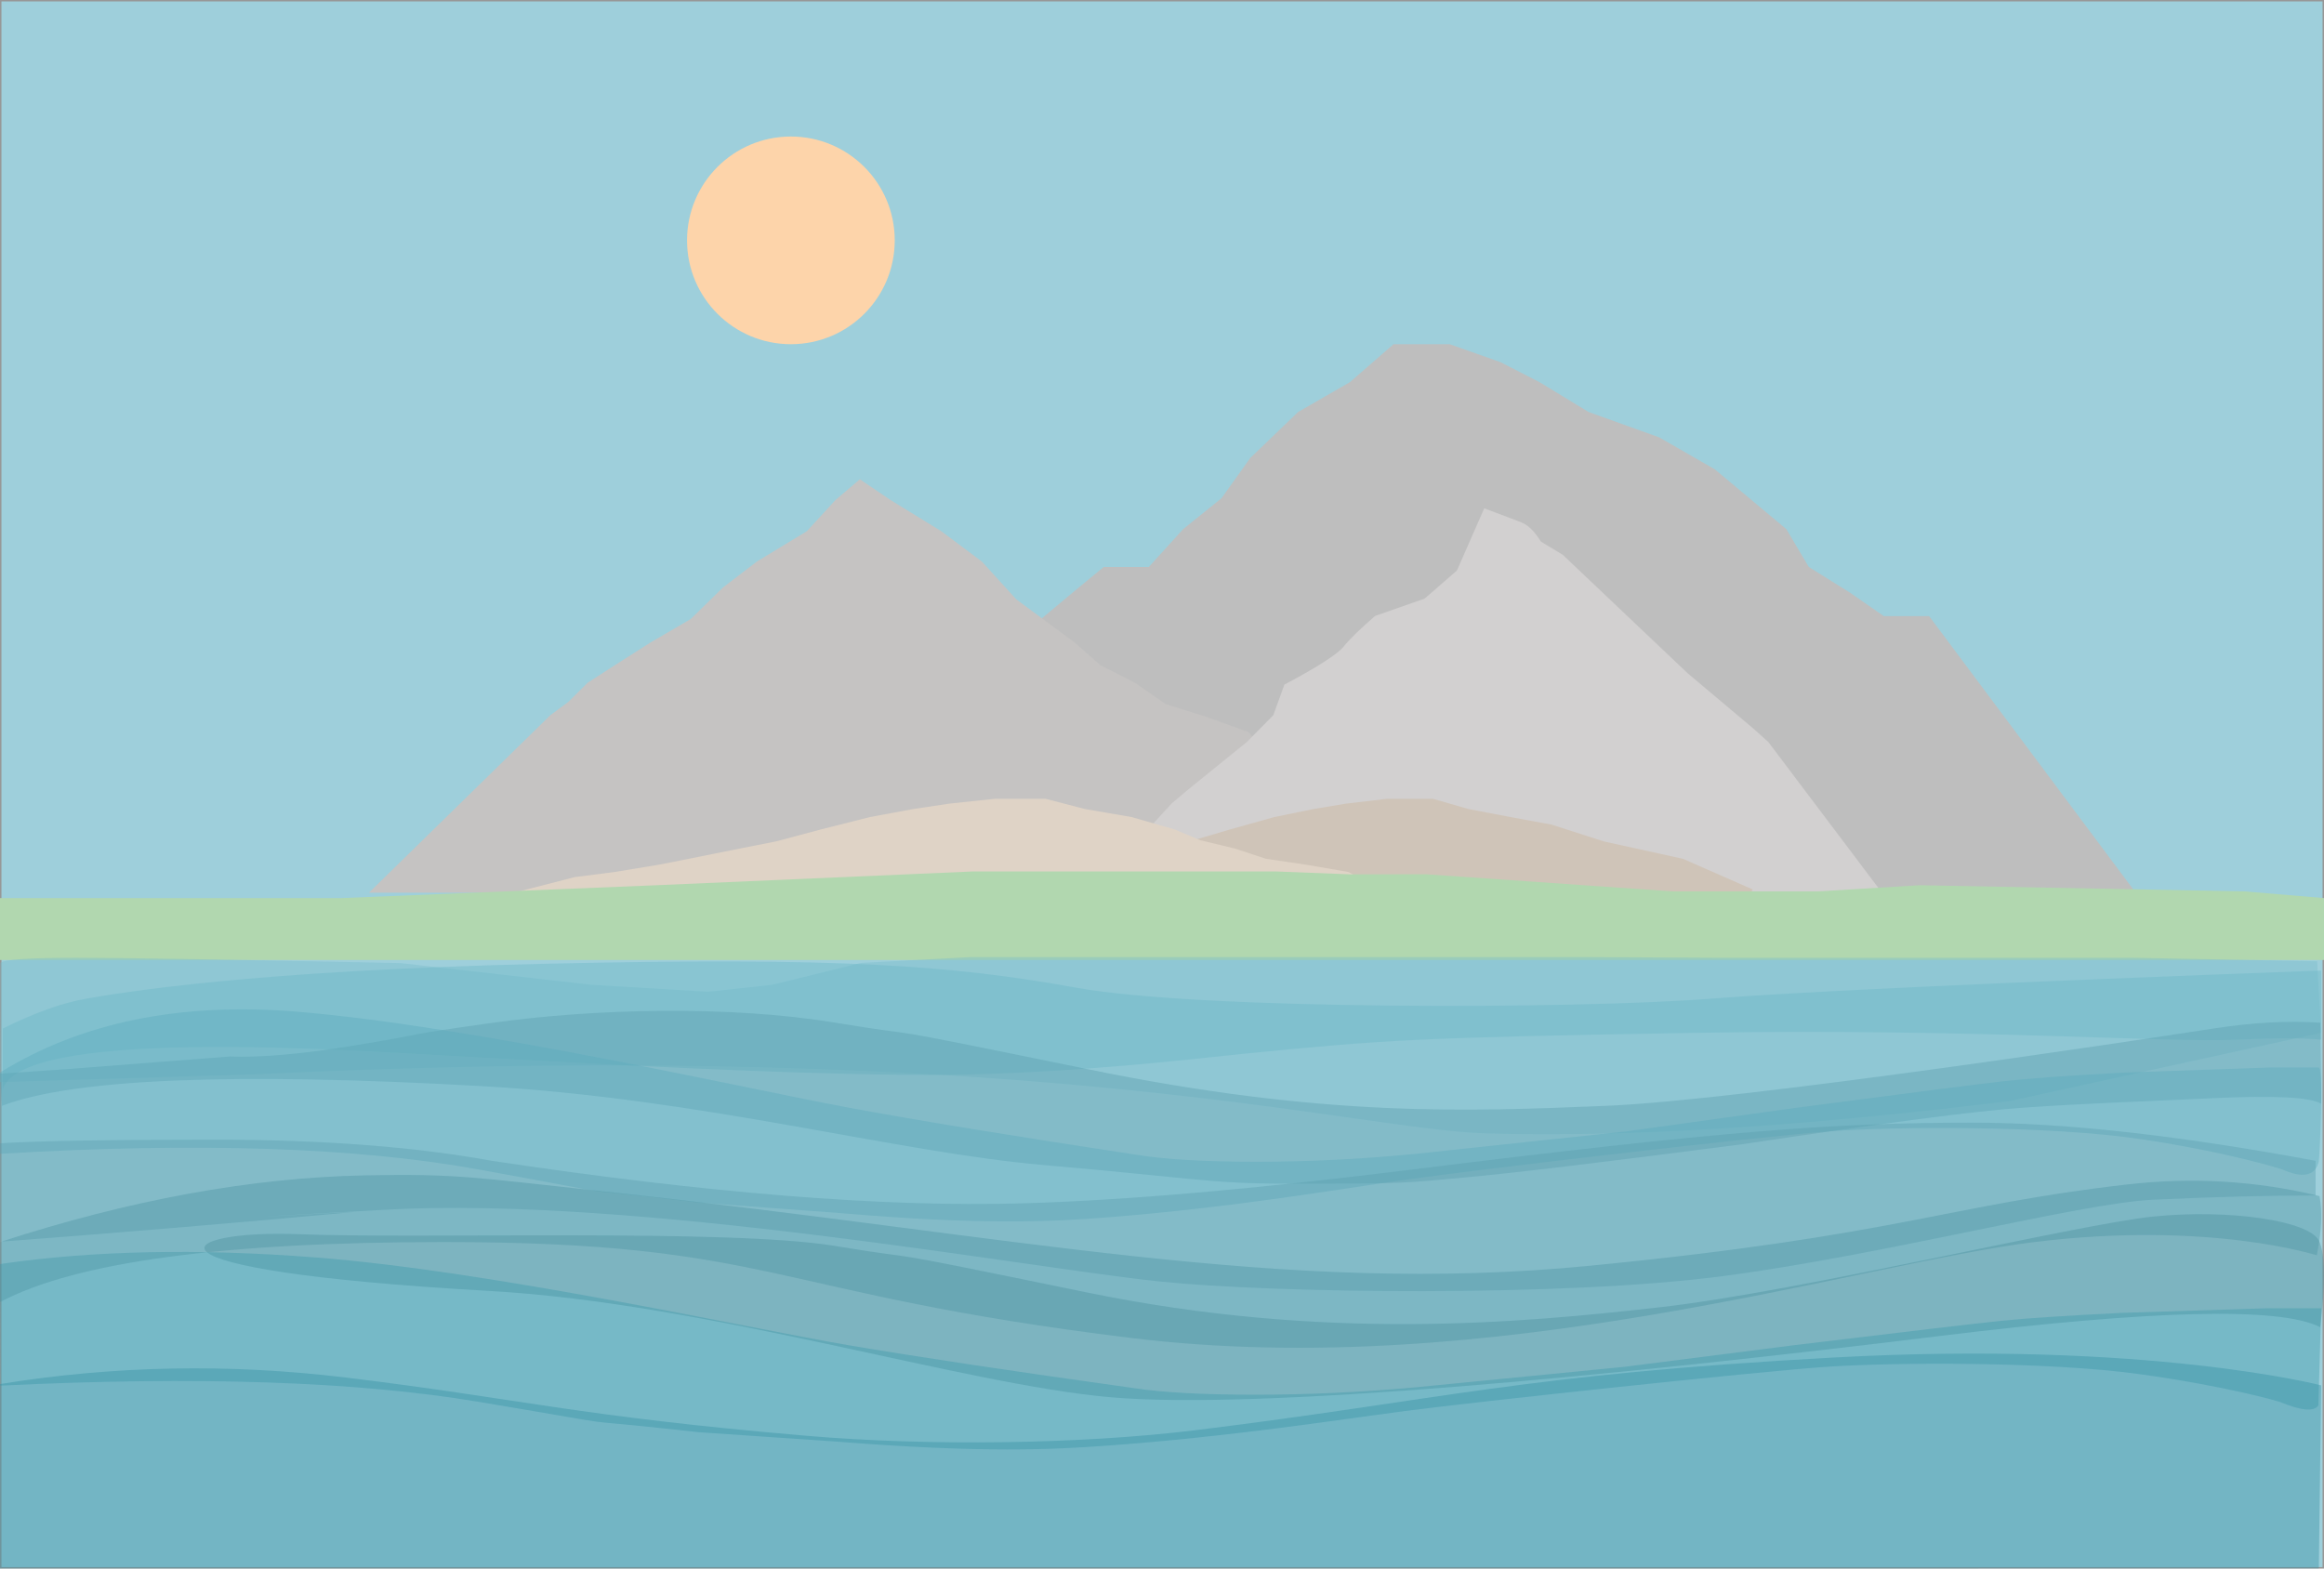 <?xml version="1.0" encoding="UTF-8"?>
<svg width="1600px" height="1080px" viewBox="0 0 1600 1080" version="1.1" xmlns="http://www.w3.org/2000/svg" xmlns:xlink="http://www.w3.org/1999/xlink">
    <title>Group</title>
    <g id="Page-1" stroke="none" stroke-width="1" fill="none" fill-rule="evenodd">
        <g id="Group">
            <rect id="Rectangle" stroke="#979797" fill="#9ECFDB" x="0.5" y="0.5" width="1599" height="1079"></rect>
            <circle id="Oval" fill="#FDD4AA" cx="544.5" cy="165.5" r="71.5"></circle>
            <path d="M596,637.5 L755.284,424.235 L786.478,424.235 L809.719,408.103 L838.123,390.383 L853.556,364.377 L902.837,323.141 L941.154,301.13 L989.729,283.679 L1023.495,263.149 L1050.314,249.393 L1085.341,237 L1124.038,237 L1154.089,263.149 L1189.737,283.679 L1222.7,315.376 L1242.439,343.033 L1268.942,364.377 L1292.501,390.383 L1323.569,390.383 L1345.042,408.103 L1373.627,432 L1411.658,449.067 C1426.191,477.512 1433.458,491.735 1433.458,491.735 C1433.458,491.735 1437.799,512.854 1446.481,555.092 C1463.712,582.921 1472.328,596.836 1472.328,596.836 C1472.328,596.836 1477.361,606.89 1487.427,627 L725.427,627 L596,637.5 Z" id="Path-2" fill="#BEBEBE" transform="translate(1041.714, 437.25) scale(-1, 1) translate(-1041.714, -437.25)"></path>
            <path d="M254,614.664 L378.887,492.448 L391.357,483.219 L404.557,470.098 L423.335,457.996 L447.947,442.315 L475.533,426.228 L497.763,404.492 L521.047,386.671 L555.488,365.746 L575.242,344.236 L591.986,330 L613.015,344.236 L648.018,365.746 L676.018,386.671 L699.697,412.703 L739.748,442.315 L757.513,457.996 L781.366,470.098 L802.569,484.843 L830.151,493.439 L859.47,504.036 L880.172,528.254 L895.101,539.019 C911.786,554.616 920.128,562.415 920.128,562.415 C920.128,562.415 927.135,567.687 941.149,578.23 C956.657,594.008 964.411,601.897 964.411,601.897 C964.411,601.897 968.941,607.598 978,619 L361,614.664 L254,614.664 Z" id="Path-2" fill="#C5C3C2"></path>
            <path d="M741,622.99 L825.558,510.889 L836.094,501.438 L881.035,463.613 L967.096,381.981 L982.128,372.916 C986.383,365.974 990.815,361.586 995.426,359.751 C1000.037,357.917 1008.607,354.667 1021.135,350 L1039.925,392.807 L1062.161,412.157 L1096.226,424.08 C1106.369,432.813 1113.583,439.83 1117.867,445.129 C1122.15,450.429 1135.77,459.184 1158.724,471.393 L1166.359,492.445 L1184.568,510.889 L1224.293,543.084 L1236.15,553.038 C1249.4,567.462 1256.025,574.674 1256.025,574.674 C1256.025,574.674 1261.59,579.549 1272.719,589.298 C1285.035,603.889 1291.193,611.185 1291.193,611.185 C1291.193,611.185 1294.791,616.456 1301.985,627 L811.985,622.99 L741,622.99 Z" id="Path-2" fill="#D2D0D0" transform="translate(1021.492, 488.5) scale(-1, 1) translate(-1021.492, -488.5)"></path>
            <polygon id="Path-2" fill="#CFC4B8" points="819 650 819 579.343 846.757 571.128 877.283 562.584 904.284 557.049 926.559 553.341 955.049 550 986.522 550 1010.964 557.049 1039.958 562.584 1068.226 567.788 1104.141 579.343 1158.724 591.349 1206.735 612.444 1188.886 642.227"></polygon>
            <path d="M305.907,627 L395.655,603.926 L423.095,600.409 L453.639,595.377 L474.354,591.295 L509.207,584.294 L534.429,579.305 L565.153,571.101 L598.941,562.567 L628.828,557.04 L653.483,553.337 L685.017,550 L719.855,550 L746.909,557.04 L779.001,562.567 L808.676,571.101 L826.446,578.547 L850.307,584.294 L871.516,591.295 L899.106,595.377 L928.434,600.409 L949.142,611.909 L964.076,617.021 C980.765,624.427 989.11,628.131 989.11,628.131 C989.11,628.131 996.119,630.634 1010.138,635.64 C1025.651,643.133 1033.407,646.879 1033.407,646.879 C1033.407,646.879 1037.938,649.586 1047,655 L361,655 L305.907,627 Z" id="Path-2" fill="#DFD3C6"></path>
            <path d="M0,618.359 L13.022,618.359 L28.166,618.359 L81.329,618.359 L235.175,618.359 L452.046,609.506 L670.522,600 L877.661,600 L930.02,602.042 L982.04,601.981 L1151.767,613.777 L1251.359,613.777 C1298.207,610.93 1321.631,609.506 1321.631,609.506 C1321.631,609.506 1396.224,610.93 1545.412,613.777 L1600,618.359 L1600,661 L0,661" id="Path-3" fill="#B1D7AF"></path>
            <path d="M4.54747351e-13,711.119 L2.773,661.859 L129.189,659.466 L203.4,659.466 L413.406,659.466 L502.711,659 L930.171,659 L1005.287,662.999 L1066.3,678.047 L1110.533,682.852 L1191.215,678.047 L1322.292,663.128 C1438.366,660.686 1512.757,659.466 1545.466,659.466 C1578.175,659.466 1595.638,660.644 1597.853,662.999 L1597.853,696.807 L1598.072,745.075 C1484.128,741.645 1421.973,739.689 1411.606,739.207 C885.887,714.76 667.504,777.542 575.221,780.374 C479.402,783.315 359.156,775.897 214.482,758.12 L4.54747351e-13,711.119 Z" id="Path-3" fill="#7ABDCC" opacity="0.4" transform="translate(799.036, 720) scale(-1, 1) translate(-799.036, -720)"></path>
            <path d="M1.928,708.159 C23.945,697.268 43.082,690.427 59.34,687.639 C83.726,683.456 171.892,668.264 375.574,663.579 C579.257,658.895 655.795,664.698 741.233,680.109 C826.672,695.519 1084.87,694.91 1177.652,687.639 C1239.506,682.791 1379.646,676.333 1598.072,668.264 L1598.072,696.192 L1598.072,715.853 C1585.597,714.629 1566.399,714.629 1540.48,715.853 C1490.931,718.192 1358.392,707.876 1166.185,711.169 C973.978,714.461 954.835,715.853 854.761,725.71 C825.919,728.551 723.758,741.29 623.097,740.073 C522.436,738.856 423.672,733.334 271.796,724.772 C100.111,715.094 10.155,723.504 1.928,750 L1.928,708.159 Z" id="Path-3" fill="#6BB6C7" opacity="0.4"></path>
            <path d="M0,739.281 L47.039,736.057 L158.209,727.429 C179.596,728.293 208.694,725.691 245.502,719.621 C300.713,710.517 270.482,713.842 339.706,704.173 C408.93,694.504 502.179,692.113 575.141,704.173 C648.102,716.232 584.076,702.377 748.252,736.057 C912.428,769.737 1011.266,765.242 1105.572,761.408 C1199.878,757.574 1482.518,714.591 1523.456,708.246 C1550.747,704.016 1575.406,702.659 1597.432,704.173 L1598.072,747.888 L1598.072,759.967 C1590.578,755.426 1565.706,754.155 1523.456,756.153 C1460.08,759.15 1438.726,759.525 1391.927,762.759 C1360.728,764.915 1296.6,773.277 1199.543,787.847 C1105.441,800.066 1042.682,807.608 1011.266,810.473 C964.143,814.77 970.701,815 885.399,815 C832.753,815 820.94,811.049 718.611,802.196 C616.282,793.344 484.219,756.463 332.377,747.888 C160.729,738.195 50.385,742.702 1.344,761.408 L0,739.281 Z" id="Path-3" fill="#5B9FAE" opacity="0.4"></path>
            <path d="M205.744,849.796 C290.475,853.127 502.2,845.827 575.115,857.911 C648.029,869.994 584.045,856.111 748.115,889.859 C912.186,923.607 1047.553,910.899 1143.485,900.011 C1239.418,889.124 1430.189,842.955 1482.492,837.634 C1534.794,832.312 1590.41,840.52 1596.677,854.58 C1600.855,863.953 1601.093,883.699 1597.391,913.817 C1569.981,899.77 1482.241,901.847 1334.172,920.046 C1112.067,947.345 867.163,970.974 764.9,962.103 C662.636,953.233 488.52,897.449 336.774,888.857 C79.468,874.288 121.013,846.465 205.744,849.796 Z" id="Path-3" fill="#4C8C9A" opacity="0.4"></path>
            <path d="M0,738.486 C56.017,703.777 124.582,689.846 205.694,696.692 C327.362,706.962 514.394,749.709 584.238,762.67 C630.8,771.31 696.961,782.138 782.72,795.154 C802.186,798.332 829.717,799.921 865.312,799.921 C900.907,799.921 937.479,798.095 975.028,794.443 L1119.445,779.024 L1237.303,762.67 C1314.866,752.465 1362.137,746.402 1379.117,744.48 C1396.097,742.559 1424.03,740.56 1462.917,738.486 L1562.408,735.037 C1582.722,735.037 1594.045,735.037 1596.376,735.037 C1599.874,735.037 1596.973,798.245 1596.376,799.921 C1595.78,801.597 1593.604,815.287 1571.37,805.246 C1570.974,805.067 1535.397,793.523 1473.823,784.342 C1411.134,774.995 1305.213,775.516 1258.383,779.024 C1211.553,782.532 1016.892,805.246 968.052,812.229 C919.213,819.212 848.444,831.393 763.108,838.142 C726.595,841.03 677.926,843.915 575.437,835.018 C572.534,834.766 483.93,828.348 481.545,828.059 C373.337,814.978 454.419,827.976 329.644,805.246 C245.567,789.929 135.686,786.328 0,794.443 L0,738.486 Z" id="Path-3" fill="#5CAABC" opacity="0.4"></path>
            <path d="M0,870.342 C63.787,861.03 136.181,859.514 217.18,865.795 C338.68,875.216 513.899,914.251 583.646,926.141 C630.144,934.067 696.213,944.001 781.853,955.942 C801.292,958.857 828.784,960.315 864.33,960.315 C899.875,960.315 936.397,958.64 973.894,955.289 L1118.111,941.144 L1235.805,926.141 C1313.26,916.78 1360.466,911.217 1377.423,909.454 C1394.379,907.691 1422.274,905.858 1461.106,903.955 L1560.46,900.791 L1598.072,900.791 L1596.123,967.695 C1593.115,972.172 1584.21,971.341 1569.408,965.199 C1569.013,965.036 1533.486,954.446 1471.997,946.023 C1409.395,937.448 1303.621,937.926 1256.856,941.144 C1210.091,944.362 1015.7,965.199 966.928,971.606 C918.156,978.012 847.486,989.187 762.268,995.378 C725.806,998.028 677.204,1000.674 574.857,992.512 C571.959,992.281 483.477,986.393 481.095,986.128 C373.038,974.127 454.007,986.052 329.405,965.199 C245.445,951.149 135.716,947.439 0.219,954.071 L0,870.342 Z" id="Path-3" fill="#3B98AB" opacity="0.4"></path>
            <path d="M0,787.206 C25.498,785.561 75.055,784.739 148.673,784.739 C222.291,784.739 285.619,789.585 338.655,799.276 C486.26,821.525 607.829,831.287 703.363,828.564 C775.399,826.511 863.928,818.694 971.133,805.393 C1186.705,778.645 1262.547,773 1357.818,773 C1421.332,773 1500.131,781.759 1594.217,799.276 L1594.217,823.161 C1561.631,823.108 1524.227,824.079 1482.005,826.075 C1432.501,828.416 1296.882,864.121 1186.044,878.67 C1075.206,893.219 875.986,890.447 797.87,882.307 C706.56,872.791 438,823.284 265.312,832.953 C92.624,842.621 250.058,833.936 242.744,834.614 C162.217,842.077 81.303,848.862 0,854.969 L0,787.206 Z" id="Path-3" fill="#5B9FAE" opacity="0.4"></path>
            <path d="M0,855.205 C89.139,826.174 172.861,810.869 251.166,809.291 C315.146,808.001 327.433,810.893 413.823,820.123 C698.795,850.571 882.459,892.33 1094.922,871.493 C1307.384,850.657 1340.396,829.795 1464.444,815.551 C1509.488,810.379 1553.648,813.04 1596.924,823.535 C1598.924,834.415 1598.311,848.006 1595.084,864.309 C1595.052,864.475 1521.606,840.347 1400.583,855.205 C1279.561,870.062 1027.743,951.806 778.298,921.197 C528.854,890.589 533.167,855.205 305.404,855.205 C153.562,855.205 51.761,868.984 0,896.544 L0,855.205 Z" id="Path-3" fill="#4C94A4" opacity="0.4"></path>
            <path d="M0,952.98 C0,1037.66 0,1080 0,1080 C0,1080 532.145,1079.983 1596.435,1079.95 C1597.526,995.905 1598.072,953.883 1598.072,953.883 C1598.072,953.883 1479.025,922.917 1263.24,934.657 C1047.455,946.397 991.096,964.129 823.329,984.715 C743.632,994.495 638.863,995.714 555.721,988.631 C397.341,975.139 358.162,963.059 237.932,948.475 C157.778,938.753 78.467,940.254 0,952.98 Z" id="Path" fill="#3490A3" opacity="0.4"></path>
        </g>
    </g>
</svg>